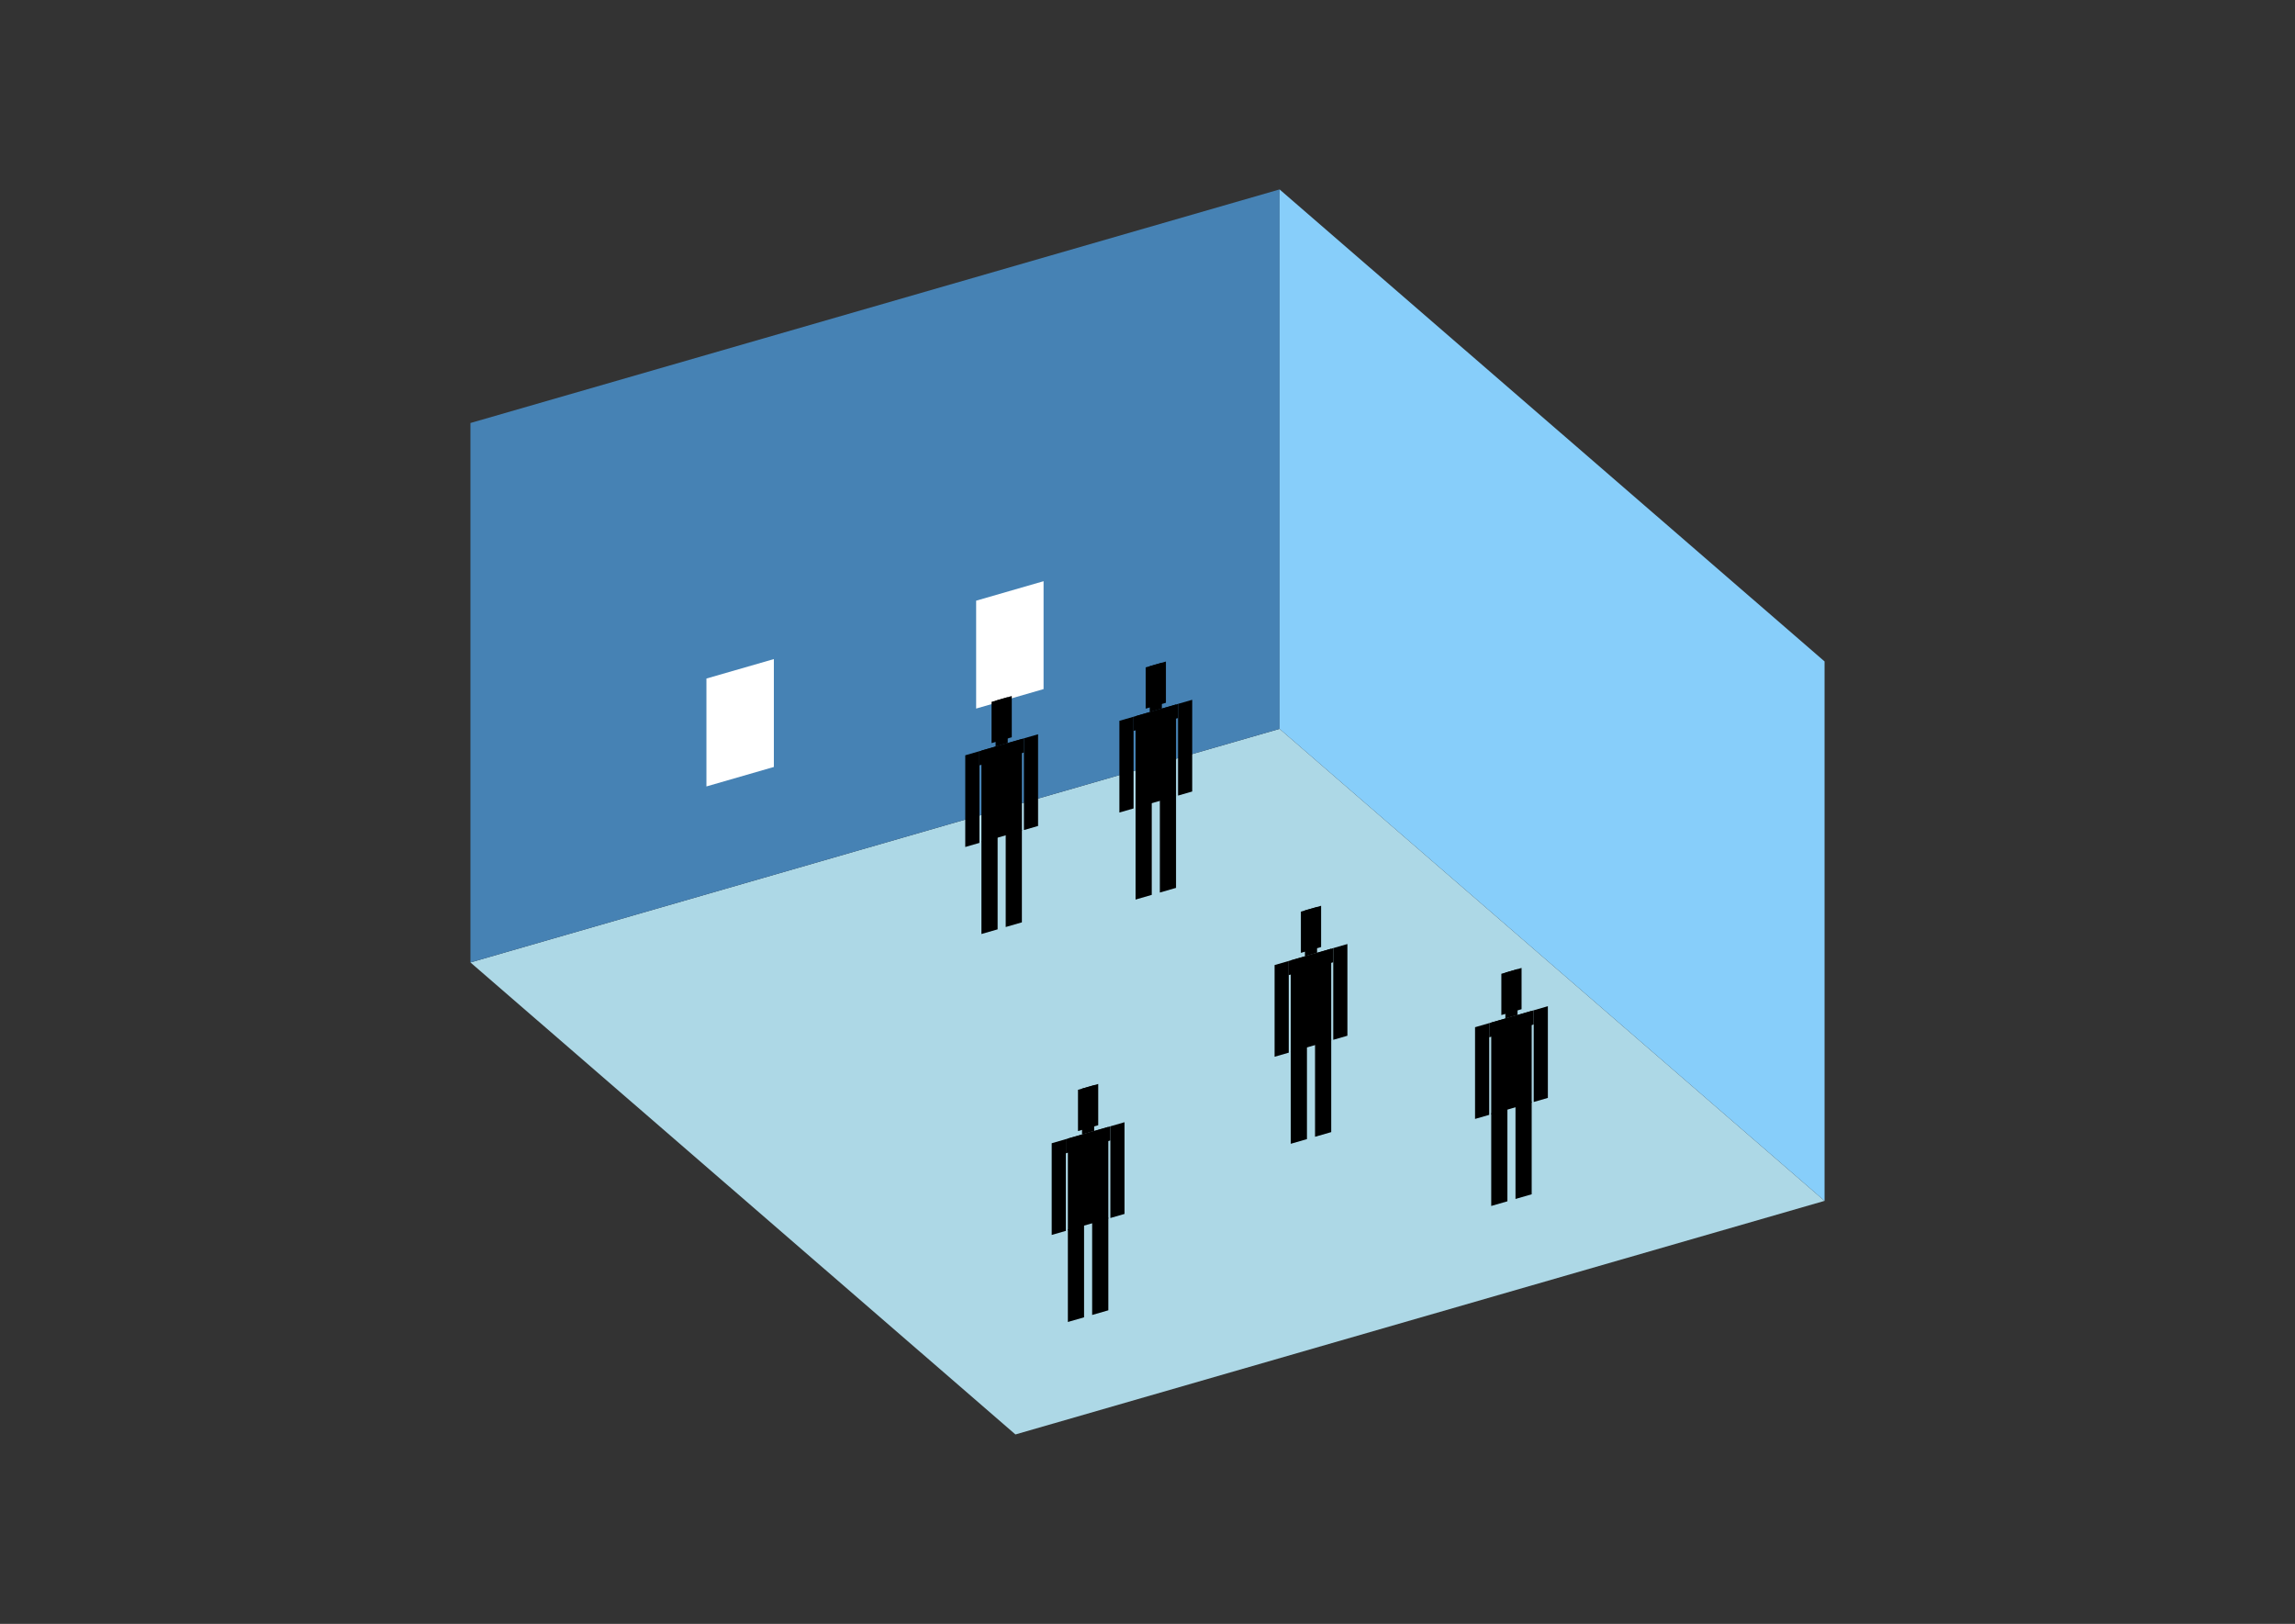 <?xml version="1.0" encoding="UTF-8"?>
<svg
  xmlns="http://www.w3.org/2000/svg"
  width="848"
  height="600"
  style="background-color:white"
>
  <rect width="100%" height="100%" fill="#333333" stroke="none"/>
  <polygon fill="lightblue" points="375.204,530.009 173.825,355.61 472.796,269.304 674.175,443.704" />
  <polygon fill="steelblue" points="173.825,355.61 173.825,156.296 472.796,69.991 472.796,269.304" />
  <polygon fill="lightskyblue" points="674.175,443.704 674.175,244.39 472.796,69.991 472.796,269.304" />
  <polygon fill="white" points="261.025,290.575 261.025,250.712 285.939,243.52 285.939,283.383" />
  <polygon fill="white" points="360.682,261.806 360.682,221.943 385.596,214.751 385.596,254.614" />
  <polygon fill="hsl(324.0,50.0%,73.872%)" points="362.639,345.107 362.639,310.885 368.618,309.159 368.618,343.381" />
  <polygon fill="hsl(324.0,50.0%,73.872%)" points="377.587,340.792 377.587,306.57 371.608,308.296 371.608,342.518" />
  <polygon fill="hsl(324.0,50.0%,73.872%)" points="356.66,312.95 356.66,279.066 361.892,277.556 361.892,311.439" />
  <polygon fill="hsl(324.0,50.0%,73.872%)" points="378.335,306.693 378.335,272.809 383.567,271.299 383.567,305.182" />
  <polygon fill="hsl(324.0,50.0%,73.872%)" points="361.892,282.788 361.892,277.556 378.335,272.809 378.335,278.041" />
  <polygon fill="hsl(324.0,50.0%,73.872%)" points="362.639,311.224 362.639,277.34 377.587,273.025 377.587,306.908" />
  <polygon fill="hsl(324.0,50.0%,73.872%)" points="366.376,274.567 366.376,259.32 373.85,257.162 373.85,272.41" />
  <polygon fill="hsl(324.0,50.0%,73.872%)" points="367.871,275.83 367.871,258.888 372.355,257.594 372.355,274.535" />
  <polygon fill="hsl(324.0,50.0%,73.075%)" points="419.593,332.373 419.593,298.15 425.572,296.424 425.572,330.646" />
  <polygon fill="hsl(324.0,50.0%,73.075%)" points="434.542,328.057 434.542,293.835 428.562,295.561 428.562,329.783" />
  <polygon fill="hsl(324.0,50.0%,73.075%)" points="413.614,300.215 413.614,266.332 418.846,264.822 418.846,298.705" />
  <polygon fill="hsl(324.0,50.0%,73.075%)" points="435.289,293.958 435.289,260.075 440.521,258.564 440.521,292.448" />
  <polygon fill="hsl(324.0,50.0%,73.075%)" points="418.846,270.054 418.846,264.822 435.289,260.075 435.289,265.307" />
  <polygon fill="hsl(324.0,50.0%,73.075%)" points="419.593,298.489 419.593,264.606 434.542,260.291 434.542,294.174" />
  <polygon fill="hsl(324.0,50.0%,73.075%)" points="423.33,261.833 423.33,246.585 430.804,244.428 430.804,259.675" />
  <polygon fill="hsl(324.0,50.0%,73.075%)" points="424.825,263.095 424.825,246.154 429.31,244.859 429.31,261.801" />
  <polygon fill="hsl(324.0,50.0%,50.111%)" points="476.939,422.612 476.939,388.39 482.918,386.664 482.918,420.886" />
  <polygon fill="hsl(324.0,50.0%,50.111%)" points="491.887,418.297 491.887,384.075 485.908,385.801 485.908,420.023" />
  <polygon fill="hsl(324.0,50.0%,50.111%)" points="470.959,390.455 470.959,356.572 476.191,355.061 476.191,388.945" />
  <polygon fill="hsl(324.0,50.0%,50.111%)" points="492.634,384.198 492.634,350.314 497.866,348.804 497.866,382.687" />
  <polygon fill="hsl(324.0,50.0%,50.111%)" points="476.191,360.293 476.191,355.061 492.634,350.314 492.634,355.546" />
  <polygon fill="hsl(324.0,50.0%,50.111%)" points="476.939,388.729 476.939,354.845 491.887,350.53 491.887,384.414" />
  <polygon fill="hsl(324.0,50.0%,50.111%)" points="480.676,352.072 480.676,336.825 488.15,334.667 488.15,349.915" />
  <polygon fill="hsl(324.0,50.0%,50.111%)" points="482.171,353.335 482.171,336.393 486.655,335.099 486.655,352.041" />
  <polygon fill="hsl(324.0,50.0%,41.066%)" points="394.579,488.452 394.579,454.23 400.559,452.504 400.559,486.726" />
  <polygon fill="hsl(324.0,50.0%,41.066%)" points="409.528,484.137 409.528,449.915 403.548,451.641 403.548,485.863" />
  <polygon fill="hsl(324.0,50.0%,41.066%)" points="388.6,456.295 388.6,422.412 393.832,420.901 393.832,454.785" />
  <polygon fill="hsl(324.0,50.0%,41.066%)" points="410.275,450.038 410.275,416.155 415.507,414.644 415.507,448.528" />
  <polygon fill="hsl(324.0,50.0%,41.066%)" points="393.832,426.133 393.832,420.901 410.275,416.155 410.275,421.387" />
  <polygon fill="hsl(324.0,50.0%,41.066%)" points="394.579,454.569 394.579,420.686 409.528,416.37 409.528,450.254" />
  <polygon fill="hsl(324.0,50.0%,41.066%)" points="398.316,417.913 398.316,402.665 405.791,400.507 405.791,415.755" />
  <polygon fill="hsl(324.0,50.0%,41.066%)" points="399.811,419.175 399.811,402.234 404.296,400.939 404.296,417.881" />
  <polygon fill="hsl(324.0,50.0%,40.574%)" points="551.007,445.586 551.007,411.364 556.986,409.637 556.986,443.86" />
  <polygon fill="hsl(324.0,50.0%,40.574%)" points="565.956,441.27 565.956,407.048 559.976,408.774 559.976,442.997" />
  <polygon fill="hsl(324.0,50.0%,40.574%)" points="545.028,413.429 545.028,379.545 550.26,378.035 550.26,411.918" />
  <polygon fill="hsl(324.0,50.0%,40.574%)" points="566.703,407.171 566.703,373.288 571.935,371.778 571.935,405.661" />
  <polygon fill="hsl(324.0,50.0%,40.574%)" points="550.26,383.267 550.26,378.035 566.703,373.288 566.703,378.52" />
  <polygon fill="hsl(324.0,50.0%,40.574%)" points="551.007,411.702 551.007,377.819 565.956,373.504 565.956,407.387" />
  <polygon fill="hsl(324.0,50.0%,40.574%)" points="554.744,375.046 554.744,359.799 562.218,357.641 562.218,372.888" />
  <polygon fill="hsl(324.0,50.0%,40.574%)" points="556.239,376.309 556.239,359.367 560.724,358.072 560.724,375.014" />
</svg>
